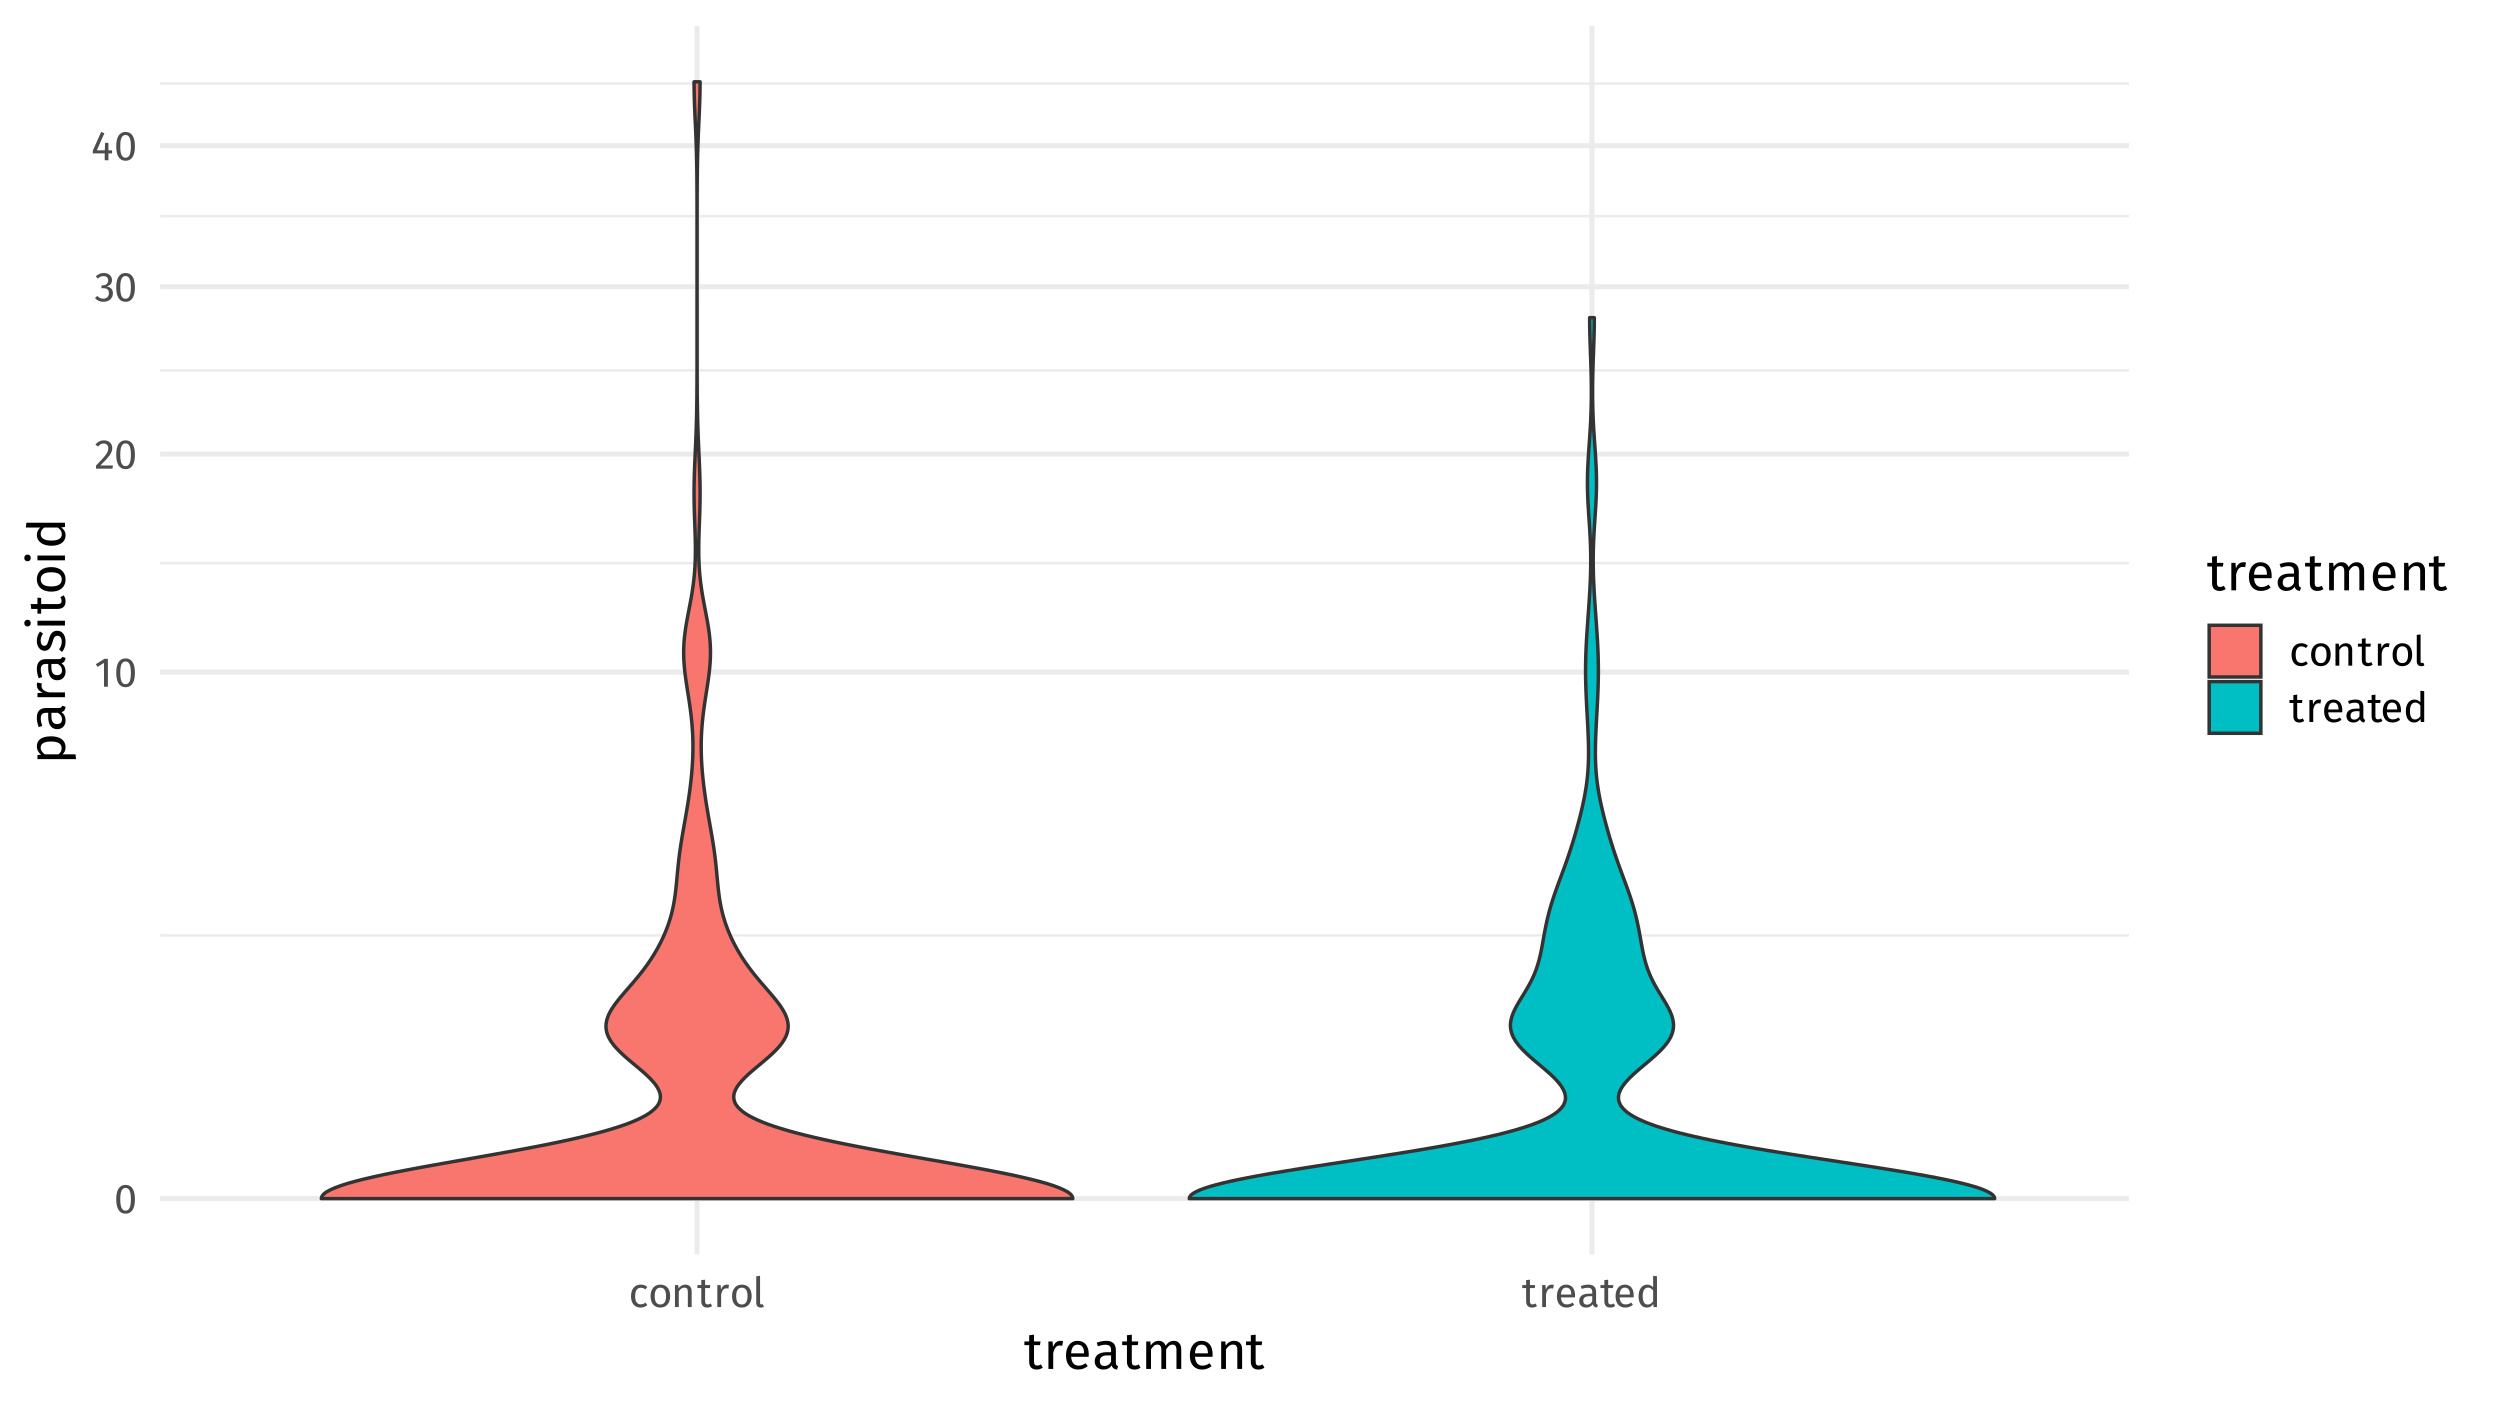 <?xml version="1.0" encoding="UTF-8"?>
<svg xmlns="http://www.w3.org/2000/svg" xmlns:xlink="http://www.w3.org/1999/xlink" width="767" height="432" viewBox="0 0 767 432">
<defs>
<g>
<g id="glyph-0-0">
<path d="M 6.953 -13.438 L 1.578 -13.438 L 1.578 4.484 L 6.953 4.484 Z M 6.25 -12.766 L 6.25 3.812 L 2.281 3.812 L 2.281 -12.766 Z M 4.141 -5.766 C 3.641 -5.766 2.953 -5.625 2.953 -5.266 C 2.953 -5.109 3.078 -4.984 3.266 -4.984 C 3.312 -4.984 3.359 -4.984 3.422 -5.016 C 3.641 -5.125 3.828 -5.156 4.094 -5.156 C 4.734 -5.156 4.875 -4.766 4.875 -4.281 C 4.875 -3.594 4.625 -3.344 3.719 -3.281 L 3.719 -2.219 C 3.719 -2.016 3.859 -1.906 4.031 -1.906 C 4.188 -1.906 4.344 -2.016 4.344 -2.219 L 4.344 -2.797 C 5.203 -2.922 5.562 -3.406 5.562 -4.297 C 5.562 -5.062 5.25 -5.766 4.141 -5.766 Z M 4.031 -1.531 C 3.781 -1.531 3.578 -1.344 3.578 -1.094 C 3.578 -0.812 3.781 -0.609 4.031 -0.609 C 4.281 -0.609 4.484 -0.812 4.484 -1.094 C 4.484 -1.344 4.281 -1.531 4.031 -1.531 Z M 4.031 -1.531 "/>
</g>
<g id="glyph-0-1">
<path d="M 3.578 -8.688 C 1.656 -8.688 0.703 -7.109 0.703 -4.281 C 0.703 -1.438 1.656 0.156 3.578 0.156 C 5.484 0.156 6.438 -1.438 6.438 -4.281 C 6.438 -7.109 5.484 -8.688 3.578 -8.688 Z M 3.578 -7.75 C 4.625 -7.75 5.203 -6.781 5.203 -4.281 C 5.203 -1.75 4.625 -0.781 3.578 -0.781 C 2.5 -0.781 1.938 -1.75 1.938 -4.281 C 1.938 -6.781 2.5 -7.75 3.578 -7.75 Z M 3.578 -7.75 "/>
</g>
<g id="glyph-0-2">
<path d="M 4.141 -8.562 L 3.094 -8.562 L 0.453 -6.922 L 0.953 -6.094 L 2.953 -7.312 L 2.953 0 L 4.141 0 Z M 4.141 -8.562 "/>
</g>
<g id="glyph-0-3">
<path d="M 2.922 -8.688 C 1.844 -8.688 1.016 -8.25 0.312 -7.391 L 1.109 -6.781 C 1.656 -7.438 2.141 -7.719 2.859 -7.719 C 3.688 -7.719 4.266 -7.188 4.266 -6.297 C 4.266 -4.906 3.516 -4.078 0.5 -0.938 L 0.5 0 L 5.547 0 L 5.688 -0.984 L 1.844 -0.984 C 4.469 -3.609 5.484 -4.75 5.484 -6.344 C 5.484 -7.672 4.484 -8.688 2.922 -8.688 Z M 2.922 -8.688 "/>
</g>
<g id="glyph-0-4">
<path d="M 2.875 -8.688 C 1.953 -8.688 1.172 -8.359 0.438 -7.672 L 1.047 -6.969 C 1.625 -7.516 2.141 -7.734 2.812 -7.734 C 3.672 -7.734 4.234 -7.25 4.234 -6.438 C 4.234 -5.438 3.531 -4.922 2.688 -4.922 L 2.25 -4.922 L 2.109 -4.016 L 2.75 -4.016 C 3.781 -4.016 4.453 -3.656 4.453 -2.484 C 4.453 -1.469 3.797 -0.812 2.719 -0.812 C 2.031 -0.812 1.453 -1.062 0.891 -1.656 L 0.188 -1 C 0.844 -0.219 1.734 0.156 2.766 0.156 C 4.547 0.156 5.688 -0.969 5.688 -2.469 C 5.688 -3.766 4.828 -4.438 3.75 -4.547 C 4.703 -4.766 5.406 -5.422 5.406 -6.516 C 5.406 -7.672 4.516 -8.688 2.875 -8.688 Z M 2.875 -8.688 "/>
</g>
<g id="glyph-0-5">
<path d="M 6.422 -3.047 L 5.312 -3.047 L 5.312 -5.344 L 4.281 -5.344 L 4.188 -3.047 L 1.75 -3.047 L 4.062 -8.281 L 3.078 -8.688 L 0.516 -2.953 L 0.516 -2.109 L 4.172 -2.109 L 4.172 0 L 5.312 0 L 5.312 -2.109 L 6.422 -2.109 Z M 6.422 -3.047 "/>
</g>
<g id="glyph-0-6">
<path d="M 3.672 -6.891 C 1.844 -6.891 0.734 -5.469 0.734 -3.312 C 0.734 -1.141 1.859 0.156 3.672 0.156 C 4.453 0.156 5.125 -0.109 5.734 -0.594 L 5.203 -1.359 C 4.688 -1.031 4.281 -0.844 3.719 -0.844 C 2.656 -0.844 2 -1.578 2 -3.344 C 2 -5.094 2.656 -5.922 3.719 -5.922 C 4.281 -5.922 4.703 -5.766 5.172 -5.422 L 5.734 -6.172 C 5.109 -6.688 4.469 -6.891 3.672 -6.891 Z M 3.672 -6.891 "/>
</g>
<g id="glyph-0-7">
<path d="M 3.75 -6.891 C 1.828 -6.891 0.734 -5.453 0.734 -3.359 C 0.734 -1.234 1.812 0.156 3.734 0.156 C 5.641 0.156 6.75 -1.297 6.75 -3.375 C 6.75 -5.516 5.672 -6.891 3.75 -6.891 Z M 3.75 -5.953 C 4.859 -5.953 5.484 -5.125 5.484 -3.375 C 5.484 -1.609 4.859 -0.797 3.734 -0.797 C 2.609 -0.797 2 -1.609 2 -3.359 C 2 -5.125 2.625 -5.953 3.75 -5.953 Z M 3.75 -5.953 "/>
</g>
<g id="glyph-0-8">
<path d="M 4.391 -6.891 C 3.5 -6.891 2.797 -6.438 2.328 -5.75 L 2.234 -6.75 L 1.219 -6.75 L 1.219 0 L 2.391 0 L 2.391 -4.781 C 2.844 -5.5 3.359 -5.969 4.109 -5.969 C 4.766 -5.969 5.172 -5.688 5.172 -4.672 L 5.172 0 L 6.344 0 L 6.344 -4.844 C 6.344 -6.109 5.625 -6.891 4.391 -6.891 Z M 4.391 -6.891 "/>
</g>
<g id="glyph-0-9">
<path d="M 4.172 -1.109 C 3.844 -0.906 3.578 -0.812 3.281 -0.812 C 2.688 -0.812 2.469 -1.141 2.469 -1.812 L 2.469 -5.828 L 3.938 -5.828 L 4.062 -6.75 L 2.469 -6.75 L 2.469 -8.406 L 1.297 -8.266 L 1.297 -6.75 L 0.109 -6.75 L 0.109 -5.828 L 1.297 -5.828 L 1.297 -1.766 C 1.297 -0.516 1.969 0.156 3.109 0.156 C 3.688 0.156 4.172 0 4.625 -0.312 Z M 4.172 -1.109 "/>
</g>
<g id="glyph-0-10">
<path d="M 4.141 -6.891 C 3.328 -6.891 2.703 -6.391 2.344 -5.375 L 2.234 -6.75 L 1.219 -6.75 L 1.219 0 L 2.391 0 L 2.391 -3.859 C 2.672 -5.141 3.156 -5.75 4 -5.75 C 4.25 -5.75 4.391 -5.719 4.594 -5.672 L 4.812 -6.828 C 4.609 -6.875 4.359 -6.891 4.141 -6.891 Z M 4.141 -6.891 "/>
</g>
<g id="glyph-0-11">
<path d="M 2.562 0.156 C 2.906 0.156 3.234 0.062 3.5 -0.078 L 3.188 -0.891 C 3.062 -0.844 2.922 -0.812 2.75 -0.812 C 2.438 -0.812 2.328 -1 2.328 -1.359 L 2.328 -9.594 L 1.156 -9.453 L 1.156 -1.328 C 1.156 -0.375 1.703 0.156 2.562 0.156 Z M 2.562 0.156 "/>
</g>
<g id="glyph-0-12">
<path d="M 6.312 -3.578 C 6.312 -5.625 5.344 -6.891 3.531 -6.891 C 1.797 -6.891 0.734 -5.406 0.734 -3.297 C 0.734 -1.172 1.828 0.156 3.719 0.156 C 4.641 0.156 5.406 -0.172 6.062 -0.688 L 5.547 -1.391 C 4.969 -0.984 4.469 -0.812 3.797 -0.812 C 2.828 -0.812 2.094 -1.406 1.984 -2.969 L 6.281 -2.969 C 6.297 -3.125 6.312 -3.344 6.312 -3.578 Z M 5.141 -3.844 L 1.984 -3.844 C 2.078 -5.344 2.656 -5.969 3.562 -5.969 C 4.625 -5.969 5.141 -5.234 5.141 -3.922 Z M 5.141 -3.844 "/>
</g>
<g id="glyph-0-13">
<path d="M 5.766 -1.578 L 5.766 -4.656 C 5.766 -6.062 5.016 -6.891 3.391 -6.891 C 2.641 -6.891 1.891 -6.75 1.062 -6.438 L 1.359 -5.578 C 2.047 -5.812 2.672 -5.938 3.172 -5.938 C 4.109 -5.938 4.578 -5.578 4.578 -4.609 L 4.578 -4.109 L 3.547 -4.109 C 1.656 -4.109 0.578 -3.328 0.578 -1.875 C 0.578 -0.672 1.375 0.156 2.719 0.156 C 3.547 0.156 4.266 -0.156 4.734 -0.859 C 4.938 -0.188 5.375 0.078 6.047 0.156 L 6.328 -0.672 C 5.969 -0.797 5.766 -0.984 5.766 -1.578 Z M 3 -0.734 C 2.234 -0.734 1.828 -1.156 1.828 -1.938 C 1.828 -2.859 2.453 -3.328 3.703 -3.328 L 4.578 -3.328 L 4.578 -1.781 C 4.203 -1.078 3.688 -0.734 3 -0.734 Z M 3 -0.734 "/>
</g>
<g id="glyph-0-14">
<path d="M 5.266 -9.594 L 5.266 -6.062 C 4.812 -6.547 4.234 -6.891 3.438 -6.891 C 1.797 -6.891 0.797 -5.406 0.797 -3.344 C 0.797 -1.234 1.703 0.156 3.344 0.156 C 4.172 0.156 4.844 -0.25 5.281 -0.938 L 5.406 0 L 6.438 0 L 6.438 -9.453 Z M 3.594 -0.781 C 2.625 -0.781 2.062 -1.594 2.062 -3.359 C 2.062 -5.125 2.688 -5.969 3.703 -5.969 C 4.359 -5.969 4.844 -5.625 5.266 -5.078 L 5.266 -1.781 C 4.812 -1.156 4.344 -0.781 3.594 -0.781 Z M 3.594 -0.781 "/>
</g>
<g id="glyph-1-0">
<path d="M 8.688 -16.797 L 1.969 -16.797 L 1.969 5.594 L 8.688 5.594 Z M 7.828 -15.969 L 7.828 4.766 L 2.844 4.766 L 2.844 -15.969 Z M 5.188 -7.219 C 4.562 -7.219 3.703 -7.031 3.703 -6.594 C 3.703 -6.391 3.844 -6.219 4.078 -6.219 C 4.141 -6.219 4.203 -6.234 4.281 -6.266 C 4.562 -6.406 4.781 -6.453 5.125 -6.453 C 5.922 -6.453 6.094 -5.969 6.094 -5.344 C 6.094 -4.5 5.797 -4.172 4.641 -4.109 L 4.641 -2.766 C 4.641 -2.531 4.828 -2.391 5.047 -2.391 C 5.234 -2.391 5.438 -2.531 5.438 -2.766 L 5.438 -3.484 C 6.516 -3.641 6.953 -4.25 6.953 -5.375 C 6.953 -6.344 6.562 -7.219 5.188 -7.219 Z M 5.047 -1.922 C 4.719 -1.922 4.484 -1.688 4.484 -1.359 C 4.484 -1.031 4.719 -0.766 5.047 -0.766 C 5.359 -0.766 5.594 -1.031 5.594 -1.359 C 5.594 -1.688 5.359 -1.922 5.047 -1.922 Z M 5.047 -1.922 "/>
</g>
<g id="glyph-1-1">
<path d="M 5.219 -1.391 C 4.797 -1.141 4.469 -1.031 4.094 -1.031 C 3.359 -1.031 3.094 -1.422 3.094 -2.266 L 3.094 -7.297 L 4.922 -7.297 L 5.094 -8.438 L 3.094 -8.438 L 3.094 -10.516 L 1.609 -10.344 L 1.609 -8.438 L 0.141 -8.438 L 0.141 -7.297 L 1.609 -7.297 L 1.609 -2.203 C 1.609 -0.641 2.469 0.188 3.891 0.188 C 4.609 0.188 5.219 0 5.781 -0.391 Z M 5.219 -1.391 "/>
</g>
<g id="glyph-1-2">
<path d="M 5.188 -8.625 C 4.156 -8.625 3.375 -7.984 2.922 -6.719 L 2.781 -8.438 L 1.516 -8.438 L 1.516 0 L 2.984 0 L 2.984 -4.812 C 3.344 -6.438 3.953 -7.188 5.016 -7.188 C 5.312 -7.188 5.484 -7.156 5.75 -7.094 L 6.016 -8.531 C 5.766 -8.594 5.453 -8.625 5.188 -8.625 Z M 5.188 -8.625 "/>
</g>
<g id="glyph-1-3">
<path d="M 7.891 -4.469 C 7.891 -7.047 6.688 -8.625 4.422 -8.625 C 2.234 -8.625 0.906 -6.75 0.906 -4.125 C 0.906 -1.453 2.281 0.188 4.641 0.188 C 5.812 0.188 6.75 -0.203 7.578 -0.859 L 6.938 -1.75 C 6.203 -1.234 5.578 -1.016 4.75 -1.016 C 3.531 -1.016 2.625 -1.766 2.484 -3.719 L 7.859 -3.719 C 7.875 -3.906 7.891 -4.172 7.891 -4.469 Z M 6.438 -4.797 L 2.484 -4.797 C 2.594 -6.672 3.328 -7.453 4.453 -7.453 C 5.781 -7.453 6.438 -6.547 6.438 -4.891 Z M 6.438 -4.797 "/>
</g>
<g id="glyph-1-4">
<path d="M 7.203 -1.969 L 7.203 -5.828 C 7.203 -7.578 6.266 -8.625 4.234 -8.625 C 3.297 -8.625 2.375 -8.438 1.328 -8.047 L 1.703 -6.969 C 2.562 -7.266 3.344 -7.422 3.969 -7.422 C 5.141 -7.422 5.734 -6.969 5.734 -5.766 L 5.734 -5.141 L 4.438 -5.141 C 2.078 -5.141 0.719 -4.156 0.719 -2.359 C 0.719 -0.844 1.734 0.188 3.406 0.188 C 4.438 0.188 5.328 -0.188 5.922 -1.078 C 6.172 -0.234 6.719 0.094 7.562 0.188 L 7.906 -0.828 C 7.469 -0.984 7.203 -1.234 7.203 -1.969 Z M 3.75 -0.906 C 2.781 -0.906 2.281 -1.438 2.281 -2.438 C 2.281 -3.578 3.078 -4.156 4.625 -4.156 L 5.734 -4.156 L 5.734 -2.219 C 5.25 -1.344 4.609 -0.906 3.75 -0.906 Z M 3.75 -0.906 "/>
</g>
<g id="glyph-1-5">
<path d="M 9.984 -8.625 C 8.844 -8.625 8.078 -8.016 7.469 -7.109 C 7.156 -8.062 6.391 -8.625 5.344 -8.625 C 4.234 -8.625 3.469 -8.047 2.906 -7.203 L 2.781 -8.438 L 1.516 -8.438 L 1.516 0 L 2.984 0 L 2.984 -5.984 C 3.547 -6.875 4.062 -7.469 4.969 -7.469 C 5.609 -7.469 6.156 -7.109 6.156 -5.844 L 6.156 0 L 7.625 0 L 7.625 -5.984 C 8.203 -6.875 8.703 -7.469 9.609 -7.469 C 10.25 -7.469 10.797 -7.109 10.797 -5.844 L 10.797 0 L 12.266 0 L 12.266 -6.047 C 12.266 -7.625 11.359 -8.625 9.984 -8.625 Z M 9.984 -8.625 "/>
</g>
<g id="glyph-1-6">
<path d="M 5.484 -8.625 C 4.391 -8.625 3.484 -8.047 2.906 -7.188 L 2.781 -8.438 L 1.516 -8.438 L 1.516 0 L 2.984 0 L 2.984 -5.984 C 3.547 -6.875 4.188 -7.469 5.141 -7.469 C 5.953 -7.469 6.469 -7.109 6.469 -5.844 L 6.469 0 L 7.938 0 L 7.938 -6.047 C 7.938 -7.641 7.047 -8.625 5.484 -8.625 Z M 5.484 -8.625 "/>
</g>
<g id="glyph-2-0">
<path d="M -16.797 -8.688 L -16.797 -1.969 L 5.594 -1.969 L 5.594 -8.688 Z M -15.969 -7.828 L 4.766 -7.828 L 4.766 -2.844 L -15.969 -2.844 Z M -7.219 -5.188 C -7.219 -4.562 -7.031 -3.703 -6.594 -3.703 C -6.391 -3.703 -6.219 -3.844 -6.219 -4.078 C -6.219 -4.141 -6.234 -4.203 -6.266 -4.281 C -6.406 -4.562 -6.453 -4.781 -6.453 -5.125 C -6.453 -5.922 -5.969 -6.094 -5.344 -6.094 C -4.5 -6.094 -4.172 -5.797 -4.109 -4.641 L -2.766 -4.641 C -2.531 -4.641 -2.391 -4.828 -2.391 -5.047 C -2.391 -5.234 -2.531 -5.438 -2.766 -5.438 L -3.484 -5.438 C -3.641 -6.516 -4.25 -6.953 -5.375 -6.953 C -6.344 -6.953 -7.219 -6.562 -7.219 -5.188 Z M -1.922 -5.047 C -1.922 -4.719 -1.688 -4.484 -1.359 -4.484 C -1.031 -4.484 -0.766 -4.719 -0.766 -5.047 C -0.766 -5.359 -1.031 -5.594 -1.359 -5.594 C -1.688 -5.594 -1.922 -5.359 -1.922 -5.047 Z M -1.922 -5.047 "/>
</g>
<g id="glyph-2-1">
<path d="M -8.625 -5.391 C -8.625 -4.438 -8.156 -3.516 -7.297 -2.891 L -8.438 -2.781 L -8.438 -1.516 L 3.406 -1.516 L 3.234 -2.984 L -0.766 -2.984 C -0.109 -3.531 0.188 -4.281 0.188 -5.203 C 0.188 -7.375 -1.656 -8.516 -4.219 -8.516 C -6.875 -8.516 -8.625 -7.625 -8.625 -5.391 Z M -1.016 -4.844 C -1.016 -4.078 -1.375 -3.422 -2.031 -2.984 L -6.141 -2.984 C -6.812 -3.438 -7.453 -4.125 -7.453 -5.031 C -7.453 -6.281 -6.422 -6.922 -4.219 -6.922 C -2.016 -6.922 -1.016 -6.188 -1.016 -4.844 Z M -1.016 -4.844 "/>
</g>
<g id="glyph-2-2">
<path d="M -1.969 -7.203 L -5.828 -7.203 C -7.578 -7.203 -8.625 -6.266 -8.625 -4.234 C -8.625 -3.297 -8.438 -2.375 -8.047 -1.328 L -6.969 -1.703 C -7.266 -2.562 -7.422 -3.344 -7.422 -3.969 C -7.422 -5.141 -6.969 -5.734 -5.766 -5.734 L -5.141 -5.734 L -5.141 -4.438 C -5.141 -2.078 -4.156 -0.719 -2.359 -0.719 C -0.844 -0.719 0.188 -1.734 0.188 -3.406 C 0.188 -4.438 -0.188 -5.328 -1.078 -5.922 C -0.234 -6.172 0.094 -6.719 0.188 -7.562 L -0.828 -7.906 C -0.984 -7.469 -1.234 -7.203 -1.969 -7.203 Z M -0.906 -3.75 C -0.906 -2.781 -1.438 -2.281 -2.438 -2.281 C -3.578 -2.281 -4.156 -3.078 -4.156 -4.625 L -4.156 -5.734 L -2.219 -5.734 C -1.344 -5.25 -0.906 -4.609 -0.906 -3.75 Z M -0.906 -3.75 "/>
</g>
<g id="glyph-2-3">
<path d="M -8.625 -5.188 C -8.625 -4.156 -7.984 -3.375 -6.719 -2.922 L -8.438 -2.781 L -8.438 -1.516 L 0 -1.516 L 0 -2.984 L -4.812 -2.984 C -6.438 -3.344 -7.188 -3.953 -7.188 -5.016 C -7.188 -5.312 -7.156 -5.484 -7.094 -5.75 L -8.531 -6.016 C -8.594 -5.766 -8.625 -5.453 -8.625 -5.188 Z M -8.625 -5.188 "/>
</g>
<g id="glyph-2-4">
<path d="M -8.625 -3.812 C -8.625 -2.062 -7.641 -0.766 -6.297 -0.766 C -5.125 -0.766 -4.344 -1.484 -3.859 -3.312 C -3.422 -4.938 -3.109 -5.359 -2.266 -5.359 C -1.469 -5.359 -0.984 -4.656 -0.984 -3.547 C -0.984 -2.641 -1.297 -1.859 -1.812 -1.188 L -0.906 -0.406 C -0.266 -1.141 0.188 -2.156 0.188 -3.578 C 0.188 -5.297 -0.609 -6.906 -2.375 -6.906 C -3.844 -6.906 -4.547 -5.891 -4.984 -4.109 C -5.344 -2.75 -5.656 -2.297 -6.359 -2.297 C -7.031 -2.297 -7.453 -2.891 -7.453 -3.859 C -7.453 -4.641 -7.219 -5.297 -6.734 -6.047 L -7.656 -6.672 C -8.266 -5.875 -8.625 -4.984 -8.625 -3.812 Z M -8.625 -3.812 "/>
</g>
<g id="glyph-2-5">
<path d="M -12.484 -2.234 C -12.484 -1.625 -12.047 -1.219 -11.469 -1.219 C -10.906 -1.219 -10.484 -1.625 -10.484 -2.234 C -10.484 -2.859 -10.906 -3.281 -11.469 -3.281 C -12.047 -3.281 -12.484 -2.859 -12.484 -2.234 Z M -8.438 -2.984 L -8.438 -1.516 L 0 -1.516 L 0 -2.984 Z M -8.438 -2.984 "/>
</g>
<g id="glyph-2-6">
<path d="M -1.391 -5.219 C -1.141 -4.797 -1.031 -4.469 -1.031 -4.094 C -1.031 -3.359 -1.422 -3.094 -2.266 -3.094 L -7.297 -3.094 L -7.297 -4.922 L -8.438 -5.094 L -8.438 -3.094 L -10.516 -3.094 L -10.344 -1.609 L -8.438 -1.609 L -8.438 -0.141 L -7.297 -0.141 L -7.297 -1.609 L -2.203 -1.609 C -0.641 -1.609 0.188 -2.469 0.188 -3.891 C 0.188 -4.609 0 -5.219 -0.391 -5.781 Z M -1.391 -5.219 "/>
</g>
<g id="glyph-2-7">
<path d="M -8.625 -4.688 C -8.625 -2.281 -6.812 -0.906 -4.203 -0.906 C -1.531 -0.906 0.188 -2.266 0.188 -4.672 C 0.188 -7.062 -1.609 -8.438 -4.219 -8.438 C -6.891 -8.438 -8.625 -7.094 -8.625 -4.688 Z M -7.438 -4.688 C -7.438 -6.078 -6.422 -6.844 -4.219 -6.844 C -2.016 -6.844 -0.984 -6.078 -0.984 -4.672 C -0.984 -3.266 -2.016 -2.5 -4.203 -2.5 C -6.422 -2.5 -7.438 -3.281 -7.438 -4.688 Z M -7.438 -4.688 "/>
</g>
<g id="glyph-2-8">
<path d="M -12 -6.578 L -7.578 -6.578 C -8.172 -6.016 -8.625 -5.297 -8.625 -4.297 C -8.625 -2.234 -6.75 -0.984 -4.172 -0.984 C -1.547 -0.984 0.188 -2.125 0.188 -4.172 C 0.188 -5.219 -0.312 -6.062 -1.172 -6.609 L 0 -6.75 L 0 -8.047 L -11.828 -8.047 Z M -0.969 -4.5 C -0.969 -3.281 -1.984 -2.578 -4.203 -2.578 C -6.406 -2.578 -7.453 -3.359 -7.453 -4.625 C -7.453 -5.453 -7.031 -6.047 -6.359 -6.578 L -2.219 -6.578 C -1.438 -6.016 -0.969 -5.438 -0.969 -4.5 Z M -0.969 -4.5 "/>
</g>
</g>
<clipPath id="clip-0">
<path clip-rule="nonzero" d="M 49.129 286 L 653.148 286 L 653.148 288 L 49.129 288 Z M 49.129 286 "/>
</clipPath>
<clipPath id="clip-1">
<path clip-rule="nonzero" d="M 49.129 172 L 653.148 172 L 653.148 174 L 49.129 174 Z M 49.129 172 "/>
</clipPath>
<clipPath id="clip-2">
<path clip-rule="nonzero" d="M 49.129 113 L 653.148 113 L 653.148 115 L 49.129 115 Z M 49.129 113 "/>
</clipPath>
<clipPath id="clip-3">
<path clip-rule="nonzero" d="M 49.129 65 L 653.148 65 L 653.148 67 L 49.129 67 Z M 49.129 65 "/>
</clipPath>
<clipPath id="clip-4">
<path clip-rule="nonzero" d="M 49.129 25 L 653.148 25 L 653.148 27 L 49.129 27 Z M 49.129 25 "/>
</clipPath>
<clipPath id="clip-5">
<path clip-rule="nonzero" d="M 49.129 366 L 653.148 366 L 653.148 369 L 49.129 369 Z M 49.129 366 "/>
</clipPath>
<clipPath id="clip-6">
<path clip-rule="nonzero" d="M 49.129 205 L 653.148 205 L 653.148 207 L 49.129 207 Z M 49.129 205 "/>
</clipPath>
<clipPath id="clip-7">
<path clip-rule="nonzero" d="M 49.129 138 L 653.148 138 L 653.148 141 L 49.129 141 Z M 49.129 138 "/>
</clipPath>
<clipPath id="clip-8">
<path clip-rule="nonzero" d="M 49.129 87 L 653.148 87 L 653.148 89 L 49.129 89 Z M 49.129 87 "/>
</clipPath>
<clipPath id="clip-9">
<path clip-rule="nonzero" d="M 49.129 43 L 653.148 43 L 653.148 46 L 49.129 46 Z M 49.129 43 "/>
</clipPath>
<clipPath id="clip-10">
<path clip-rule="nonzero" d="M 213 7.969 L 215 7.969 L 215 384.871 L 213 384.871 Z M 213 7.969 "/>
</clipPath>
<clipPath id="clip-11">
<path clip-rule="nonzero" d="M 487 7.969 L 490 7.969 L 490 384.871 L 487 384.871 Z M 487 7.969 "/>
</clipPath>
</defs>
<rect x="-76.7" y="-43.2" width="920.4" height="518.4" fill="rgb(100%, 100%, 100%)" fill-opacity="1"/>
<g clip-path="url(#clip-0)">
<path fill="none" stroke-width="0.776" stroke-linecap="butt" stroke-linejoin="round" stroke="rgb(92.157%, 92.157%, 92.157%)" stroke-opacity="1" stroke-miterlimit="10" d="M 49.129 286.98 L 653.148 286.98 "/>
</g>
<g clip-path="url(#clip-1)">
<path fill="none" stroke-width="0.776" stroke-linecap="butt" stroke-linejoin="round" stroke="rgb(92.157%, 92.157%, 92.157%)" stroke-opacity="1" stroke-miterlimit="10" d="M 49.129 172.766 L 653.148 172.766 "/>
</g>
<g clip-path="url(#clip-2)">
<path fill="none" stroke-width="0.776" stroke-linecap="butt" stroke-linejoin="round" stroke="rgb(92.157%, 92.157%, 92.157%)" stroke-opacity="1" stroke-miterlimit="10" d="M 49.129 113.645 L 653.148 113.645 "/>
</g>
<g clip-path="url(#clip-3)">
<path fill="none" stroke-width="0.776" stroke-linecap="butt" stroke-linejoin="round" stroke="rgb(92.157%, 92.157%, 92.157%)" stroke-opacity="1" stroke-miterlimit="10" d="M 49.129 66.336 L 653.148 66.336 "/>
</g>
<g clip-path="url(#clip-4)">
<path fill="none" stroke-width="0.776" stroke-linecap="butt" stroke-linejoin="round" stroke="rgb(92.157%, 92.157%, 92.157%)" stroke-opacity="1" stroke-miterlimit="10" d="M 49.129 25.633 L 653.148 25.633 "/>
</g>
<g clip-path="url(#clip-5)">
<path fill="none" stroke-width="1.552" stroke-linecap="butt" stroke-linejoin="round" stroke="rgb(92.157%, 92.157%, 92.157%)" stroke-opacity="1" stroke-miterlimit="10" d="M 49.129 367.738 L 653.148 367.738 "/>
</g>
<g clip-path="url(#clip-6)">
<path fill="none" stroke-width="1.552" stroke-linecap="butt" stroke-linejoin="round" stroke="rgb(92.157%, 92.157%, 92.157%)" stroke-opacity="1" stroke-miterlimit="10" d="M 49.129 206.219 L 653.148 206.219 "/>
</g>
<g clip-path="url(#clip-7)">
<path fill="none" stroke-width="1.552" stroke-linecap="butt" stroke-linejoin="round" stroke="rgb(92.157%, 92.157%, 92.157%)" stroke-opacity="1" stroke-miterlimit="10" d="M 49.129 139.316 L 653.148 139.316 "/>
</g>
<g clip-path="url(#clip-8)">
<path fill="none" stroke-width="1.552" stroke-linecap="butt" stroke-linejoin="round" stroke="rgb(92.157%, 92.157%, 92.157%)" stroke-opacity="1" stroke-miterlimit="10" d="M 49.129 87.977 L 653.148 87.977 "/>
</g>
<g clip-path="url(#clip-9)">
<path fill="none" stroke-width="1.552" stroke-linecap="butt" stroke-linejoin="round" stroke="rgb(92.157%, 92.157%, 92.157%)" stroke-opacity="1" stroke-miterlimit="10" d="M 49.129 44.699 L 653.148 44.699 "/>
</g>
<g clip-path="url(#clip-10)">
<path fill="none" stroke-width="1.552" stroke-linecap="butt" stroke-linejoin="round" stroke="rgb(92.157%, 92.157%, 92.157%)" stroke-opacity="1" stroke-miterlimit="10" d="M 213.859 384.871 L 213.859 7.969 "/>
</g>
<g clip-path="url(#clip-11)">
<path fill="none" stroke-width="1.552" stroke-linecap="butt" stroke-linejoin="round" stroke="rgb(92.157%, 92.157%, 92.157%)" stroke-opacity="1" stroke-miterlimit="10" d="M 488.418 384.871 L 488.418 7.969 "/>
</g>
<path fill-rule="nonzero" fill="rgb(97.255%, 46.275%, 42.745%)" fill-opacity="1" stroke-width="1.067" stroke-linecap="butt" stroke-linejoin="round" stroke="rgb(20%, 20%, 20%)" stroke-opacity="1" stroke-miterlimit="10" d="M 98.578 367.738 L 98.75 367.07 L 99.238 366.398 L 100.086 365.727 L 101.32 365.059 L 102.848 364.387 L 104.656 363.715 L 106.742 363.047 L 109.168 362.375 L 111.832 361.707 L 114.711 361.035 L 117.781 360.363 L 121.047 359.695 L 124.496 359.023 L 128.055 358.352 L 131.711 357.684 L 135.441 357.012 L 139.234 356.34 L 143.047 355.672 L 146.859 355 L 150.652 354.328 L 154.402 353.66 L 158.074 352.988 L 161.66 352.316 L 165.156 351.648 L 168.551 350.977 L 171.785 350.305 L 174.875 349.637 L 177.824 348.965 L 180.625 348.293 L 183.262 347.625 L 185.695 346.953 L 187.969 346.281 L 190.078 345.613 L 192.027 344.941 L 193.77 344.273 L 195.336 343.602 L 196.75 342.93 L 198.008 342.262 L 199.102 341.59 L 200.008 340.918 L 200.777 340.25 L 201.414 339.578 L 201.918 338.906 L 202.266 338.238 L 202.488 337.566 L 202.602 336.895 L 202.609 336.227 L 202.512 335.555 L 202.297 334.883 L 202 334.215 L 201.625 333.543 L 201.18 332.871 L 200.652 332.203 L 200.066 331.531 L 199.43 330.859 L 198.75 330.191 L 198.031 329.52 L 197.273 328.848 L 196.496 328.18 L 195.703 327.508 L 194.902 326.836 L 194.098 326.168 L 193.301 325.496 L 192.516 324.828 L 191.75 324.156 L 191.008 323.484 L 190.305 322.816 L 189.637 322.145 L 189.012 321.473 L 188.426 320.805 L 187.902 320.133 L 187.441 319.461 L 187.031 318.793 L 186.68 318.121 L 186.391 317.449 L 186.18 316.781 L 186.027 316.109 L 185.938 315.438 L 185.91 314.77 L 185.949 314.098 L 186.059 313.426 L 186.219 312.758 L 186.434 312.086 L 186.695 311.414 L 187.02 310.746 L 187.387 310.074 L 187.793 309.402 L 188.23 308.734 L 188.703 308.062 L 189.211 307.395 L 189.734 306.723 L 190.277 306.051 L 190.836 305.383 L 191.406 304.711 L 191.984 304.039 L 192.566 303.371 L 193.73 302.027 L 194.305 301.359 L 194.871 300.688 L 195.434 300.016 L 195.984 299.348 L 196.52 298.676 L 197.043 298.004 L 197.559 297.336 L 198.055 296.664 L 198.539 295.992 L 199.008 295.324 L 199.465 294.652 L 199.906 293.98 L 200.336 293.312 L 200.746 292.641 L 201.145 291.969 L 201.527 291.301 L 201.902 290.629 L 202.262 289.961 L 202.605 289.289 L 202.938 288.617 L 203.262 287.949 L 203.57 287.277 L 203.863 286.605 L 204.145 285.938 L 204.418 285.266 L 204.676 284.594 L 204.922 283.926 L 205.152 283.254 L 205.371 282.582 L 205.582 281.914 L 205.777 281.242 L 205.961 280.57 L 206.133 279.902 L 206.293 279.23 L 206.441 278.559 L 206.582 277.891 L 206.711 277.219 L 206.828 276.547 L 206.938 275.879 L 207.039 275.207 L 207.133 274.535 L 207.219 273.867 L 207.301 273.195 L 207.375 272.527 L 207.449 271.855 L 207.516 271.184 L 207.582 270.516 L 207.707 269.172 L 207.77 268.504 L 207.895 267.16 L 207.961 266.492 L 208.027 265.82 L 208.098 265.148 L 208.172 264.48 L 208.246 263.809 L 208.328 263.137 L 208.41 262.469 L 208.59 261.125 L 208.684 260.457 L 208.887 259.113 L 208.992 258.445 L 209.098 257.773 L 209.211 257.102 L 209.324 256.434 L 209.438 255.762 L 209.555 255.09 L 209.672 254.422 L 209.789 253.75 L 209.91 253.082 L 210.027 252.41 L 210.148 251.738 L 210.266 251.07 L 210.5 249.727 L 210.613 249.059 L 210.84 247.715 L 210.949 247.047 L 211.16 245.703 L 211.262 245.035 L 211.457 243.691 L 211.547 243.023 L 211.641 242.352 L 211.727 241.68 L 211.809 241.012 L 211.965 239.668 L 212.039 239 L 212.172 237.656 L 212.23 236.988 L 212.289 236.316 L 212.34 235.648 L 212.387 234.977 L 212.43 234.305 L 212.469 233.637 L 212.531 232.293 L 212.551 231.625 L 212.57 230.953 L 212.582 230.281 L 212.59 229.613 L 212.594 228.941 L 212.586 228.27 L 212.578 227.602 L 212.562 226.93 L 212.543 226.258 L 212.516 225.59 L 212.484 224.918 L 212.445 224.246 L 212.402 223.578 L 212.352 222.906 L 212.297 222.234 L 212.238 221.566 L 212.172 220.895 L 212.102 220.223 L 212.027 219.555 L 211.945 218.883 L 211.863 218.215 L 211.777 217.543 L 211.684 216.871 L 211.59 216.203 L 211.492 215.531 L 211.391 214.859 L 211.289 214.191 L 211.078 212.848 L 210.973 212.18 L 210.871 211.508 L 210.766 210.836 L 210.664 210.168 L 210.562 209.496 L 210.465 208.824 L 210.371 208.156 L 210.281 207.484 L 210.195 206.812 L 210.113 206.145 L 210.039 205.473 L 209.977 204.801 L 209.918 204.133 L 209.867 203.461 L 209.824 202.789 L 209.789 202.121 L 209.766 201.449 L 209.754 200.781 L 209.75 200.109 L 209.754 199.438 L 209.77 198.77 L 209.797 198.098 L 209.836 197.426 L 209.879 196.758 L 209.938 196.086 L 210.004 195.414 L 210.078 194.746 L 210.16 194.074 L 210.25 193.402 L 210.352 192.734 L 210.457 192.062 L 210.566 191.391 L 210.684 190.723 L 210.801 190.051 L 210.926 189.379 L 211.055 188.711 L 211.18 188.039 L 211.309 187.367 L 211.441 186.699 L 211.57 186.027 L 211.695 185.355 L 211.82 184.688 L 211.945 184.016 L 212.066 183.344 L 212.18 182.676 L 212.293 182.004 L 212.402 181.336 L 212.504 180.664 L 212.598 179.992 L 212.691 179.324 L 212.855 177.98 L 212.926 177.312 L 212.992 176.641 L 213.055 175.969 L 213.109 175.301 L 213.156 174.629 L 213.199 173.957 L 213.234 173.289 L 213.266 172.617 L 213.293 171.945 L 213.312 171.277 L 213.328 170.605 L 213.336 169.934 L 213.344 169.266 L 213.344 167.922 L 213.336 167.254 L 213.328 166.582 L 213.316 165.91 L 213.301 165.242 L 213.281 164.57 L 213.266 163.902 L 213.242 163.23 L 213.223 162.559 L 213.199 161.891 L 213.176 161.219 L 213.148 160.547 L 213.125 159.879 L 213.078 158.535 L 213.059 157.867 L 213.035 157.195 L 213.016 156.523 L 213 155.855 L 212.969 154.512 L 212.957 153.844 L 212.941 152.5 L 212.938 151.832 L 212.938 150.488 L 212.941 149.82 L 212.957 148.477 L 212.969 147.809 L 212.984 147.137 L 213 146.469 L 213.039 145.125 L 213.062 144.457 L 213.09 143.785 L 213.113 143.113 L 213.141 142.445 L 213.168 141.773 L 213.199 141.102 L 213.23 140.434 L 213.258 139.762 L 213.289 139.09 L 213.32 138.422 L 213.383 137.078 L 213.41 136.41 L 213.441 135.738 L 213.469 135.066 L 213.496 134.398 L 213.551 133.055 L 213.574 132.387 L 213.621 131.043 L 213.641 130.375 L 213.66 129.703 L 213.68 129.035 L 213.699 128.363 L 213.715 127.691 L 213.73 127.023 L 213.754 125.68 L 213.766 125.012 L 213.777 124.34 L 213.785 123.668 L 213.797 123 L 213.812 121.656 L 213.816 120.988 L 213.824 120.316 L 213.828 119.645 L 213.832 118.977 L 213.84 117.633 L 213.844 116.965 L 213.844 116.293 L 213.848 115.621 L 213.852 114.953 L 213.852 113.609 L 213.855 112.941 L 213.855 110.93 L 213.859 110.258 L 213.859 66.004 L 213.855 65.332 L 213.855 63.32 L 213.852 62.652 L 213.852 61.309 L 213.848 60.641 L 213.848 59.969 L 213.844 59.297 L 213.84 58.629 L 213.836 57.957 L 213.832 57.289 L 213.824 55.945 L 213.816 55.277 L 213.812 54.605 L 213.805 53.934 L 213.797 53.266 L 213.789 52.594 L 213.777 51.922 L 213.77 51.254 L 213.746 49.91 L 213.73 49.242 L 213.699 47.898 L 213.684 47.23 L 213.645 45.887 L 213.625 45.219 L 213.578 43.875 L 213.555 43.207 L 213.527 42.535 L 213.504 41.863 L 213.477 41.195 L 213.445 40.523 L 213.418 39.855 L 213.355 38.512 L 213.328 37.844 L 213.266 36.5 L 213.234 35.832 L 213.203 35.16 L 213.176 34.488 L 213.148 33.82 L 213.094 32.477 L 213.07 31.809 L 213.023 30.465 L 213.004 29.797 L 212.973 28.453 L 212.961 27.785 L 212.945 26.441 L 212.941 25.773 L 212.938 25.102 L 214.785 25.102 L 214.781 25.773 L 214.777 26.441 L 214.762 27.785 L 214.75 28.453 L 214.719 29.797 L 214.699 30.465 L 214.652 31.809 L 214.629 32.477 L 214.574 33.82 L 214.547 34.488 L 214.52 35.16 L 214.488 35.832 L 214.457 36.5 L 214.395 37.844 L 214.367 38.512 L 214.305 39.855 L 214.277 40.523 L 214.246 41.195 L 214.219 41.863 L 214.191 42.535 L 214.168 43.207 L 214.145 43.875 L 214.098 45.219 L 214.078 45.887 L 214.039 47.23 L 214.023 47.898 L 213.992 49.242 L 213.977 49.91 L 213.953 51.254 L 213.945 51.922 L 213.934 52.594 L 213.926 53.266 L 213.918 53.934 L 213.91 54.605 L 213.906 55.277 L 213.898 55.945 L 213.891 57.289 L 213.887 57.957 L 213.883 58.629 L 213.879 59.297 L 213.875 59.969 L 213.875 60.641 L 213.871 61.309 L 213.871 62.652 L 213.867 63.32 L 213.867 65.332 L 213.863 66.004 L 213.863 82.766 L 213.859 83.438 L 213.859 92.824 L 213.863 93.496 L 213.863 110.258 L 213.867 110.93 L 213.867 112.941 L 213.871 113.609 L 213.871 114.953 L 213.875 115.621 L 213.879 116.293 L 213.879 116.965 L 213.883 117.633 L 213.891 118.977 L 213.895 119.645 L 213.898 120.316 L 213.906 120.988 L 213.91 121.656 L 213.926 123 L 213.934 123.668 L 213.957 125.012 L 213.969 125.68 L 213.992 127.023 L 214.008 127.691 L 214.023 128.363 L 214.043 129.035 L 214.062 129.703 L 214.082 130.375 L 214.102 131.043 L 214.148 132.387 L 214.172 133.055 L 214.227 134.398 L 214.254 135.066 L 214.281 135.738 L 214.312 136.41 L 214.34 137.078 L 214.402 138.422 L 214.434 139.09 L 214.465 139.762 L 214.492 140.434 L 214.523 141.102 L 214.555 141.773 L 214.582 142.445 L 214.609 143.113 L 214.633 143.785 L 214.66 144.457 L 214.684 145.125 L 214.723 146.469 L 214.738 147.137 L 214.754 147.809 L 214.766 148.477 L 214.781 149.82 L 214.785 150.488 L 214.785 151.832 L 214.781 152.5 L 214.766 153.844 L 214.754 154.512 L 214.723 155.855 L 214.707 156.523 L 214.688 157.195 L 214.664 157.867 L 214.645 158.535 L 214.598 159.879 L 214.574 160.547 L 214.547 161.219 L 214.523 161.891 L 214.5 162.559 L 214.48 163.23 L 214.457 163.902 L 214.441 164.57 L 214.422 165.242 L 214.406 165.91 L 214.395 166.582 L 214.387 167.254 L 214.379 167.922 L 214.379 169.266 L 214.387 169.934 L 214.395 170.605 L 214.41 171.277 L 214.43 171.945 L 214.457 172.617 L 214.488 173.289 L 214.523 173.957 L 214.566 174.629 L 214.613 175.301 L 214.668 175.969 L 214.73 176.641 L 214.797 177.312 L 214.867 177.98 L 215.031 179.324 L 215.125 179.992 L 215.219 180.664 L 215.32 181.336 L 215.43 182.004 L 215.543 182.676 L 215.656 183.344 L 215.777 184.016 L 215.902 184.688 L 216.027 185.355 L 216.152 186.027 L 216.281 186.699 L 216.414 187.367 L 216.543 188.039 L 216.668 188.711 L 216.797 189.379 L 216.922 190.051 L 217.039 190.723 L 217.156 191.391 L 217.266 192.062 L 217.371 192.734 L 217.473 193.402 L 217.562 194.074 L 217.645 194.746 L 217.719 195.414 L 217.785 196.086 L 217.844 196.758 L 217.887 197.426 L 217.926 198.098 L 217.953 198.77 L 217.969 199.438 L 217.973 200.109 L 217.969 200.781 L 217.957 201.449 L 217.934 202.121 L 217.898 202.789 L 217.855 203.461 L 217.805 204.133 L 217.746 204.801 L 217.684 205.473 L 217.609 206.145 L 217.527 206.812 L 217.441 207.484 L 217.352 208.156 L 217.258 208.824 L 217.16 209.496 L 217.059 210.168 L 216.957 210.836 L 216.852 211.508 L 216.75 212.18 L 216.645 212.848 L 216.434 214.191 L 216.332 214.859 L 216.23 215.531 L 216.133 216.203 L 216.039 216.871 L 215.945 217.543 L 215.859 218.215 L 215.777 218.883 L 215.695 219.555 L 215.621 220.223 L 215.551 220.895 L 215.484 221.566 L 215.426 222.234 L 215.371 222.906 L 215.32 223.578 L 215.277 224.246 L 215.238 224.918 L 215.207 225.59 L 215.18 226.258 L 215.16 226.93 L 215.145 227.602 L 215.133 228.27 L 215.129 228.941 L 215.133 229.613 L 215.141 230.281 L 215.152 230.953 L 215.172 231.625 L 215.191 232.293 L 215.254 233.637 L 215.293 234.305 L 215.336 234.977 L 215.383 235.648 L 215.434 236.316 L 215.492 236.988 L 215.551 237.656 L 215.684 239 L 215.758 239.668 L 215.914 241.012 L 215.996 241.68 L 216.082 242.352 L 216.176 243.023 L 216.266 243.691 L 216.461 245.035 L 216.562 245.703 L 216.773 247.047 L 216.883 247.715 L 217.109 249.059 L 217.223 249.727 L 217.457 251.07 L 217.574 251.738 L 217.695 252.41 L 217.812 253.082 L 217.934 253.75 L 218.051 254.422 L 218.168 255.09 L 218.285 255.762 L 218.398 256.434 L 218.512 257.102 L 218.625 257.773 L 218.73 258.445 L 218.836 259.113 L 219.039 260.457 L 219.133 261.125 L 219.312 262.469 L 219.395 263.137 L 219.477 263.809 L 219.551 264.48 L 219.625 265.148 L 219.695 265.82 L 219.762 266.492 L 219.828 267.16 L 219.953 268.504 L 220.016 269.172 L 220.141 270.516 L 220.207 271.184 L 220.273 271.855 L 220.348 272.527 L 220.422 273.195 L 220.504 273.867 L 220.59 274.535 L 220.684 275.207 L 220.785 275.879 L 220.895 276.547 L 221.012 277.219 L 221.141 277.891 L 221.281 278.559 L 221.43 279.23 L 221.59 279.902 L 221.762 280.57 L 221.945 281.242 L 222.141 281.914 L 222.352 282.582 L 222.57 283.254 L 222.801 283.926 L 223.047 284.594 L 223.305 285.266 L 223.578 285.938 L 223.859 286.605 L 224.152 287.277 L 224.461 287.949 L 224.785 288.617 L 225.117 289.289 L 225.461 289.961 L 225.82 290.629 L 226.195 291.301 L 226.578 291.969 L 226.977 292.641 L 227.387 293.312 L 227.816 293.98 L 228.258 294.652 L 228.715 295.324 L 229.184 295.992 L 229.668 296.664 L 230.164 297.336 L 230.68 298.004 L 231.203 298.676 L 231.738 299.348 L 232.289 300.016 L 232.852 300.688 L 233.418 301.359 L 233.992 302.027 L 235.156 303.371 L 235.738 304.039 L 236.316 304.711 L 236.887 305.383 L 237.445 306.051 L 237.988 306.723 L 238.512 307.395 L 239.02 308.062 L 239.492 308.734 L 239.93 309.402 L 240.336 310.074 L 240.703 310.746 L 241.027 311.414 L 241.289 312.086 L 241.504 312.758 L 241.664 313.426 L 241.773 314.098 L 241.812 314.77 L 241.785 315.438 L 241.695 316.109 L 241.543 316.781 L 241.332 317.449 L 241.043 318.121 L 240.691 318.793 L 240.281 319.461 L 239.82 320.133 L 239.297 320.805 L 238.711 321.473 L 238.086 322.145 L 237.418 322.816 L 236.715 323.484 L 235.973 324.156 L 235.207 324.828 L 234.422 325.496 L 233.625 326.168 L 232.82 326.836 L 232.02 327.508 L 231.227 328.18 L 230.449 328.848 L 229.691 329.52 L 228.973 330.191 L 228.293 330.859 L 227.656 331.531 L 227.07 332.203 L 226.543 332.871 L 226.098 333.543 L 225.723 334.215 L 225.426 334.883 L 225.211 335.555 L 225.113 336.227 L 225.121 336.895 L 225.234 337.566 L 225.457 338.238 L 225.805 338.906 L 226.309 339.578 L 226.945 340.25 L 227.715 340.918 L 228.621 341.59 L 229.715 342.262 L 230.973 342.93 L 232.387 343.602 L 233.953 344.273 L 235.695 344.941 L 237.645 345.613 L 239.754 346.281 L 242.027 346.953 L 244.461 347.625 L 247.098 348.293 L 249.898 348.965 L 252.848 349.637 L 255.938 350.305 L 259.172 350.977 L 262.566 351.648 L 266.059 352.316 L 269.648 352.988 L 273.32 353.66 L 277.07 354.328 L 280.863 355 L 284.676 355.672 L 288.488 356.34 L 292.281 357.012 L 296.012 357.684 L 299.668 358.352 L 303.227 359.023 L 306.676 359.695 L 309.941 360.363 L 313.012 361.035 L 315.891 361.707 L 318.555 362.375 L 320.98 363.047 L 323.066 363.715 L 324.875 364.387 L 326.402 365.059 L 327.637 365.727 L 328.484 366.398 L 328.973 367.07 L 329.145 367.738 Z M 98.578 367.738 "/>
<path fill-rule="nonzero" fill="rgb(0%, 74.902%, 76.863%)" fill-opacity="1" stroke-width="1.067" stroke-linecap="butt" stroke-linejoin="round" stroke="rgb(20%, 20%, 20%)" stroke-opacity="1" stroke-miterlimit="10" d="M 364.867 367.738 L 365 367.211 L 365.367 366.684 L 366.016 366.152 L 366.957 365.625 L 368.117 365.094 L 369.492 364.566 L 371.129 364.039 L 373.012 363.508 L 375.082 362.98 L 377.332 362.449 L 379.793 361.922 L 382.441 361.395 L 385.223 360.863 L 388.133 360.336 L 391.188 359.805 L 394.355 359.277 L 397.598 358.75 L 400.914 358.219 L 404.293 357.691 L 407.715 357.16 L 411.156 356.633 L 414.605 356.105 L 418.051 355.574 L 421.473 355.047 L 424.863 354.516 L 428.211 353.988 L 431.492 353.461 L 434.699 352.93 L 437.836 352.402 L 440.895 351.871 L 443.836 351.344 L 446.676 350.816 L 449.414 350.285 L 452.055 349.758 L 454.547 349.227 L 456.922 348.699 L 459.188 348.172 L 461.344 347.641 L 463.336 347.113 L 465.215 346.582 L 466.98 346.055 L 468.637 345.523 L 470.133 344.996 L 471.52 344.469 L 472.805 343.938 L 473.984 343.41 L 475.02 342.879 L 475.957 342.352 L 476.805 341.824 L 477.559 341.293 L 478.184 340.766 L 478.73 340.234 L 479.191 339.707 L 479.578 339.18 L 479.855 338.648 L 480.066 338.121 L 480.211 337.59 L 480.289 337.062 L 480.277 336.535 L 480.211 336.004 L 480.094 335.477 L 479.922 334.945 L 479.68 334.418 L 479.395 333.891 L 479.07 333.359 L 478.699 332.832 L 478.281 332.301 L 477.832 331.773 L 477.352 331.246 L 476.844 330.715 L 476.301 330.188 L 475.738 329.656 L 475.156 329.129 L 474.559 328.602 L 473.945 328.07 L 473.324 327.543 L 472.699 327.012 L 471.441 325.957 L 470.816 325.426 L 470.199 324.898 L 469.594 324.367 L 469.004 323.84 L 468.43 323.312 L 467.875 322.781 L 467.344 322.254 L 466.84 321.723 L 466.363 321.195 L 465.914 320.668 L 465.496 320.137 L 465.121 319.609 L 464.777 319.078 L 464.465 318.551 L 464.195 318.023 L 463.969 317.492 L 463.777 316.965 L 463.621 316.434 L 463.512 315.906 L 463.441 315.379 L 463.402 314.848 L 463.398 314.32 L 463.438 313.789 L 463.512 313.262 L 463.617 312.734 L 463.746 312.203 L 463.91 311.676 L 464.105 311.145 L 464.316 310.617 L 464.551 310.09 L 464.809 309.559 L 465.082 309.031 L 465.367 308.5 L 465.668 307.973 L 465.977 307.441 L 466.293 306.914 L 466.613 306.387 L 466.938 305.855 L 467.262 305.328 L 467.586 304.797 L 467.906 304.27 L 468.223 303.742 L 468.531 303.211 L 468.832 302.684 L 469.129 302.152 L 469.414 301.625 L 469.688 301.098 L 469.953 300.566 L 470.207 300.039 L 470.449 299.508 L 470.676 298.98 L 470.895 298.453 L 471.102 297.922 L 471.301 297.395 L 471.484 296.863 L 471.656 296.336 L 471.824 295.809 L 471.98 295.277 L 472.125 294.75 L 472.266 294.219 L 472.395 293.691 L 472.52 293.164 L 472.637 292.633 L 472.75 292.105 L 472.859 291.574 L 472.965 291.047 L 473.066 290.52 L 473.164 289.988 L 473.262 289.461 L 473.355 288.93 L 473.543 287.875 L 473.641 287.344 L 473.734 286.816 L 473.832 286.285 L 473.93 285.758 L 474.031 285.23 L 474.137 284.699 L 474.242 284.172 L 474.352 283.641 L 474.578 282.586 L 474.699 282.055 L 474.824 281.527 L 474.953 280.996 L 475.086 280.469 L 475.223 279.941 L 475.367 279.41 L 475.512 278.883 L 475.664 278.352 L 475.816 277.824 L 475.977 277.297 L 476.141 276.766 L 476.309 276.238 L 476.477 275.707 L 476.652 275.18 L 476.832 274.652 L 477.012 274.121 L 477.195 273.594 L 477.383 273.062 L 477.57 272.535 L 477.762 272.008 L 477.957 271.477 L 478.148 270.949 L 478.344 270.418 L 478.734 269.363 L 478.934 268.832 L 479.129 268.305 L 479.324 267.773 L 479.52 267.246 L 479.715 266.715 L 480.098 265.66 L 480.289 265.129 L 480.477 264.602 L 480.664 264.07 L 480.848 263.543 L 481.027 263.016 L 481.211 262.484 L 481.387 261.957 L 481.562 261.426 L 481.738 260.898 L 481.91 260.371 L 482.078 259.84 L 482.246 259.312 L 482.41 258.781 L 482.574 258.254 L 482.734 257.727 L 482.895 257.195 L 483.051 256.668 L 483.207 256.137 L 483.512 255.082 L 483.66 254.551 L 483.809 254.023 L 483.953 253.492 L 484.098 252.965 L 484.238 252.438 L 484.379 251.906 L 484.52 251.379 L 484.656 250.848 L 484.922 249.793 L 485.051 249.262 L 485.176 248.734 L 485.301 248.203 L 485.426 247.676 L 485.543 247.148 L 485.66 246.617 L 485.773 246.09 L 485.883 245.559 L 485.992 245.031 L 486.094 244.504 L 486.195 243.973 L 486.293 243.445 L 486.383 242.914 L 486.473 242.387 L 486.555 241.859 L 486.637 241.328 L 486.711 240.801 L 486.785 240.27 L 486.852 239.742 L 486.914 239.215 L 486.973 238.684 L 487.027 238.156 L 487.078 237.625 L 487.164 236.57 L 487.199 236.039 L 487.234 235.512 L 487.262 234.98 L 487.289 234.453 L 487.309 233.926 L 487.324 233.395 L 487.34 232.867 L 487.352 232.336 L 487.359 231.281 L 487.363 230.75 L 487.359 230.223 L 487.355 229.691 L 487.34 228.637 L 487.328 228.105 L 487.312 227.578 L 487.297 227.047 L 487.281 226.52 L 487.262 225.988 L 487.238 225.461 L 487.219 224.934 L 487.195 224.402 L 487.172 223.875 L 487.145 223.344 L 487.121 222.816 L 487.094 222.289 L 487.066 221.758 L 487.039 221.23 L 487.008 220.699 L 486.953 219.645 L 486.922 219.113 L 486.895 218.586 L 486.867 218.055 L 486.836 217.527 L 486.809 217 L 486.781 216.469 L 486.754 215.941 L 486.727 215.41 L 486.703 214.883 L 486.676 214.355 L 486.652 213.824 L 486.629 213.297 L 486.605 212.766 L 486.566 211.711 L 486.547 211.18 L 486.531 210.652 L 486.516 210.121 L 486.5 209.594 L 486.488 209.066 L 486.477 208.535 L 486.469 208.008 L 486.461 207.477 L 486.453 206.422 L 486.449 205.891 L 486.449 205.363 L 486.453 204.832 L 486.457 204.305 L 486.465 203.777 L 486.473 203.246 L 486.484 202.719 L 486.496 202.188 L 486.508 201.66 L 486.523 201.133 L 486.543 200.602 L 486.562 200.074 L 486.582 199.543 L 486.629 198.488 L 486.656 197.957 L 486.684 197.43 L 486.711 196.898 L 486.738 196.371 L 486.77 195.844 L 486.801 195.312 L 486.836 194.785 L 486.867 194.254 L 486.938 193.199 L 486.973 192.668 L 487.008 192.141 L 487.047 191.609 L 487.082 191.082 L 487.121 190.555 L 487.156 190.023 L 487.195 189.496 L 487.234 188.965 L 487.273 188.438 L 487.309 187.91 L 487.348 187.379 L 487.387 186.852 L 487.422 186.32 L 487.457 185.793 L 487.496 185.262 L 487.566 184.207 L 487.602 183.676 L 487.633 183.148 L 487.668 182.617 L 487.73 181.562 L 487.762 181.031 L 487.789 180.504 L 487.816 179.973 L 487.844 179.445 L 487.867 178.918 L 487.891 178.387 L 487.91 177.859 L 487.93 177.328 L 487.969 176.273 L 487.98 175.742 L 487.996 175.215 L 488.008 174.684 L 488.023 173.629 L 488.027 173.098 L 488.031 172.57 L 488.035 172.039 L 488.031 171.512 L 488.031 170.984 L 488.023 170.453 L 488.02 169.926 L 488.008 169.395 L 487.984 168.34 L 487.969 167.809 L 487.953 167.281 L 487.934 166.75 L 487.91 166.223 L 487.891 165.695 L 487.863 165.164 L 487.84 164.637 L 487.812 164.105 L 487.781 163.578 L 487.754 163.051 L 487.723 162.52 L 487.688 161.992 L 487.656 161.461 L 487.586 160.406 L 487.551 159.875 L 487.516 159.348 L 487.48 158.816 L 487.41 157.762 L 487.375 157.23 L 487.344 156.703 L 487.309 156.172 L 487.246 155.117 L 487.219 154.586 L 487.188 154.059 L 487.164 153.527 L 487.117 152.473 L 487.098 151.941 L 487.078 151.414 L 487.062 150.883 L 487.051 150.355 L 487.043 149.828 L 487.031 149.297 L 487.027 148.77 L 487.027 147.711 L 487.031 147.18 L 487.035 146.652 L 487.047 146.125 L 487.055 145.594 L 487.07 145.066 L 487.086 144.535 L 487.125 143.48 L 487.148 142.949 L 487.176 142.422 L 487.203 141.891 L 487.23 141.363 L 487.262 140.836 L 487.293 140.305 L 487.328 139.777 L 487.363 139.246 L 487.434 138.191 L 487.469 137.66 L 487.508 137.133 L 487.543 136.602 L 487.582 136.074 L 487.617 135.547 L 487.656 135.016 L 487.691 134.488 L 487.727 133.957 L 487.797 132.902 L 487.832 132.371 L 487.863 131.844 L 487.895 131.312 L 487.957 130.258 L 487.984 129.727 L 488.012 129.199 L 488.035 128.668 L 488.082 127.613 L 488.102 127.082 L 488.121 126.555 L 488.141 126.023 L 488.156 125.496 L 488.168 124.969 L 488.184 124.438 L 488.195 123.91 L 488.203 123.379 L 488.219 122.324 L 488.223 121.793 L 488.227 121.266 L 488.23 120.734 L 488.23 119.68 L 488.227 119.148 L 488.223 118.621 L 488.219 118.09 L 488.211 117.562 L 488.207 117.035 L 488.195 116.504 L 488.188 115.977 L 488.176 115.445 L 488.152 114.391 L 488.137 113.859 L 488.121 113.332 L 488.105 112.801 L 488.074 111.746 L 488.055 111.215 L 488.039 110.688 L 488.02 110.156 L 487.98 109.102 L 487.961 108.57 L 487.941 108.043 L 487.922 107.512 L 487.906 106.984 L 487.887 106.453 L 487.848 105.398 L 487.832 104.867 L 487.816 104.34 L 487.801 103.809 L 487.77 102.754 L 487.758 102.223 L 487.746 101.695 L 487.734 101.164 L 487.723 100.637 L 487.715 100.109 L 487.711 99.578 L 487.703 99.051 L 487.699 98.52 L 487.699 97.465 L 489.137 97.465 L 489.133 97.992 L 489.133 98.52 L 489.129 99.051 L 489.121 99.578 L 489.117 100.109 L 489.109 100.637 L 489.098 101.164 L 489.09 101.695 L 489.074 102.223 L 489.062 102.754 L 489.051 103.281 L 489.035 103.809 L 489.02 104.34 L 489 104.867 L 488.984 105.398 L 488.945 106.453 L 488.93 106.984 L 488.91 107.512 L 488.891 108.043 L 488.871 108.57 L 488.852 109.102 L 488.812 110.156 L 488.793 110.688 L 488.777 111.215 L 488.758 111.746 L 488.727 112.801 L 488.711 113.332 L 488.695 113.859 L 488.68 114.391 L 488.656 115.445 L 488.645 115.977 L 488.637 116.504 L 488.629 117.035 L 488.613 118.09 L 488.609 118.621 L 488.605 119.148 L 488.605 119.68 L 488.602 120.207 L 488.605 120.734 L 488.605 121.266 L 488.609 121.793 L 488.613 122.324 L 488.629 123.379 L 488.641 123.91 L 488.652 124.438 L 488.664 124.969 L 488.695 126.023 L 488.711 126.555 L 488.73 127.082 L 488.75 127.613 L 488.797 128.668 L 488.824 129.199 L 488.848 129.727 L 488.875 130.258 L 488.938 131.312 L 488.969 131.844 L 489 132.371 L 489.035 132.902 L 489.105 133.957 L 489.141 134.488 L 489.176 135.016 L 489.215 135.547 L 489.25 136.074 L 489.289 136.602 L 489.324 137.133 L 489.363 137.66 L 489.398 138.191 L 489.438 138.719 L 489.473 139.246 L 489.504 139.777 L 489.539 140.305 L 489.57 140.836 L 489.602 141.363 L 489.629 141.891 L 489.656 142.422 L 489.684 142.949 L 489.707 143.48 L 489.746 144.535 L 489.762 145.066 L 489.777 145.594 L 489.789 146.125 L 489.805 147.18 L 489.805 148.77 L 489.801 149.297 L 489.793 149.828 L 489.77 150.883 L 489.754 151.414 L 489.734 151.941 L 489.715 152.473 L 489.695 153 L 489.668 153.527 L 489.645 154.059 L 489.617 154.586 L 489.586 155.117 L 489.523 156.172 L 489.492 156.703 L 489.457 157.23 L 489.422 157.762 L 489.352 158.816 L 489.316 159.348 L 489.281 159.875 L 489.246 160.406 L 489.176 161.461 L 489.145 161.992 L 489.113 162.52 L 489.082 163.051 L 489.02 164.105 L 488.992 164.637 L 488.969 165.164 L 488.941 165.695 L 488.922 166.223 L 488.898 166.75 L 488.883 167.281 L 488.863 167.809 L 488.848 168.34 L 488.824 169.395 L 488.816 169.926 L 488.809 170.453 L 488.805 170.984 L 488.801 171.512 L 488.801 172.57 L 488.805 173.098 L 488.809 173.629 L 488.816 174.156 L 488.828 174.684 L 488.84 175.215 L 488.852 175.742 L 488.867 176.273 L 488.883 176.801 L 488.902 177.328 L 488.922 177.859 L 488.941 178.387 L 488.965 178.918 L 488.992 179.445 L 489.016 179.973 L 489.043 180.504 L 489.074 181.031 L 489.102 181.562 L 489.164 182.617 L 489.199 183.148 L 489.23 183.676 L 489.266 184.207 L 489.336 185.262 L 489.375 185.793 L 489.41 186.32 L 489.449 186.852 L 489.484 187.379 L 489.523 187.91 L 489.562 188.438 L 489.598 188.965 L 489.637 189.496 L 489.676 190.023 L 489.711 190.555 L 489.789 191.609 L 489.824 192.141 L 489.859 192.668 L 489.895 193.199 L 489.965 194.254 L 490 194.785 L 490.031 195.312 L 490.062 195.844 L 490.094 196.371 L 490.121 196.898 L 490.152 197.43 L 490.176 197.957 L 490.203 198.488 L 490.25 199.543 L 490.27 200.074 L 490.289 200.602 L 490.309 201.133 L 490.324 201.66 L 490.336 202.188 L 490.348 202.719 L 490.359 203.246 L 490.367 203.777 L 490.375 204.305 L 490.379 204.832 L 490.383 205.363 L 490.383 205.891 L 490.379 206.422 L 490.379 206.949 L 490.371 207.477 L 490.363 208.008 L 490.355 208.535 L 490.344 209.066 L 490.32 210.121 L 490.305 210.652 L 490.285 211.18 L 490.27 211.711 L 490.246 212.238 L 490.227 212.766 L 490.203 213.297 L 490.18 213.824 L 490.156 214.355 L 490.133 214.883 L 490.105 215.41 L 490.078 215.941 L 490.051 216.469 L 490.023 217 L 489.969 218.055 L 489.938 218.586 L 489.91 219.113 L 489.879 219.645 L 489.824 220.699 L 489.797 221.23 L 489.766 221.758 L 489.738 222.289 L 489.715 222.816 L 489.688 223.344 L 489.66 223.875 L 489.637 224.402 L 489.613 224.934 L 489.594 225.461 L 489.57 225.988 L 489.551 226.52 L 489.535 227.047 L 489.52 227.578 L 489.504 228.105 L 489.492 228.637 L 489.477 229.691 L 489.473 230.223 L 489.469 230.75 L 489.473 231.281 L 489.48 232.336 L 489.492 232.867 L 489.508 233.395 L 489.523 233.926 L 489.543 234.453 L 489.57 234.98 L 489.598 235.512 L 489.633 236.039 L 489.668 236.57 L 489.711 237.098 L 489.758 237.625 L 489.805 238.156 L 489.859 238.684 L 489.918 239.215 L 489.98 239.742 L 490.051 240.27 L 490.121 240.801 L 490.195 241.328 L 490.277 241.859 L 490.359 242.387 L 490.449 242.914 L 490.543 243.445 L 490.637 243.973 L 490.738 244.504 L 490.84 245.031 L 490.949 245.559 L 491.059 246.09 L 491.172 246.617 L 491.289 247.148 L 491.406 247.676 L 491.531 248.203 L 491.656 248.734 L 491.781 249.262 L 491.914 249.793 L 492.043 250.32 L 492.18 250.848 L 492.312 251.379 L 492.453 251.906 L 492.594 252.438 L 492.734 252.965 L 492.879 253.492 L 493.027 254.023 L 493.172 254.551 L 493.324 255.082 L 493.473 255.609 L 493.629 256.137 L 493.781 256.668 L 493.941 257.195 L 494.098 257.727 L 494.258 258.254 L 494.422 258.781 L 494.586 259.312 L 494.754 259.84 L 494.926 260.371 L 495.27 261.426 L 495.445 261.957 L 495.625 262.484 L 495.805 263.016 L 495.984 263.543 L 496.172 264.07 L 496.355 264.602 L 496.547 265.129 L 496.734 265.66 L 496.926 266.188 L 497.121 266.715 L 497.312 267.246 L 497.508 267.773 L 497.703 268.305 L 497.902 268.832 L 498.098 269.363 L 498.488 270.418 L 498.684 270.949 L 498.879 271.477 L 499.07 272.008 L 499.262 272.535 L 499.449 273.062 L 499.637 273.594 L 499.82 274.121 L 500.004 274.652 L 500.355 275.707 L 500.527 276.238 L 500.695 276.766 L 500.855 277.297 L 501.016 277.824 L 501.172 278.352 L 501.32 278.883 L 501.465 279.41 L 501.609 279.941 L 501.746 280.469 L 501.879 280.996 L 502.008 281.527 L 502.133 282.055 L 502.254 282.586 L 502.48 283.641 L 502.59 284.172 L 502.699 284.699 L 502.801 285.23 L 502.902 285.758 L 503 286.285 L 503.098 286.816 L 503.191 287.344 L 503.289 287.875 L 503.477 288.93 L 503.574 289.461 L 503.668 289.988 L 503.77 290.52 L 503.867 291.047 L 503.973 291.574 L 504.082 292.105 L 504.195 292.633 L 504.312 293.164 L 504.438 293.691 L 504.57 294.219 L 504.707 294.75 L 504.852 295.277 L 505.008 295.809 L 505.176 296.336 L 505.348 296.863 L 505.531 297.395 L 505.73 297.922 L 505.938 298.453 L 506.156 298.98 L 506.383 299.508 L 506.629 300.039 L 506.883 300.566 L 507.145 301.098 L 507.418 301.625 L 507.703 302.152 L 508 302.684 L 508.301 303.211 L 508.609 303.742 L 508.926 304.27 L 509.246 304.797 L 509.57 305.328 L 509.895 305.855 L 510.219 306.387 L 510.539 306.914 L 510.855 307.441 L 511.168 307.973 L 511.465 308.5 L 511.75 309.031 L 512.023 309.559 L 512.281 310.09 L 512.516 310.617 L 512.73 311.145 L 512.922 311.676 L 513.086 312.203 L 513.219 312.734 L 513.32 313.262 L 513.395 313.789 L 513.434 314.32 L 513.43 314.848 L 513.391 315.379 L 513.32 315.906 L 513.211 316.434 L 513.055 316.965 L 512.863 317.492 L 512.637 318.023 L 512.367 318.551 L 512.055 319.078 L 511.711 319.609 L 511.336 320.137 L 510.922 320.668 L 510.469 321.195 L 509.992 321.723 L 509.492 322.254 L 508.957 322.781 L 508.402 323.312 L 507.828 323.84 L 507.238 324.367 L 506.633 324.898 L 506.016 325.426 L 505.391 325.957 L 504.133 327.012 L 503.508 327.543 L 502.887 328.07 L 502.273 328.602 L 501.676 329.129 L 501.094 329.656 L 500.531 330.188 L 499.988 330.715 L 499.48 331.246 L 499 331.773 L 498.551 332.301 L 498.133 332.832 L 497.762 333.359 L 497.438 333.891 L 497.152 334.418 L 496.91 334.945 L 496.738 335.477 L 496.621 336.004 L 496.555 336.535 L 496.547 337.062 L 496.621 337.59 L 496.766 338.121 L 496.977 338.648 L 497.254 339.18 L 497.641 339.707 L 498.105 340.234 L 498.648 340.766 L 499.273 341.293 L 500.027 341.824 L 500.875 342.352 L 501.812 342.879 L 502.848 343.41 L 504.027 343.938 L 505.312 344.469 L 506.699 344.996 L 508.199 345.523 L 509.852 346.055 L 511.621 346.582 L 513.496 347.113 L 515.492 347.641 L 517.645 348.172 L 519.91 348.699 L 522.285 349.227 L 524.777 349.758 L 527.418 350.285 L 530.16 350.816 L 532.996 351.344 L 535.938 351.871 L 538.996 352.402 L 542.133 352.93 L 545.34 353.461 L 548.621 353.988 L 551.969 354.516 L 555.359 355.047 L 558.781 355.574 L 562.227 356.105 L 565.676 356.633 L 569.117 357.16 L 572.539 357.691 L 575.922 358.219 L 579.234 358.75 L 582.48 359.277 L 585.645 359.805 L 588.699 360.336 L 591.609 360.863 L 594.395 361.395 L 597.039 361.922 L 599.5 362.449 L 601.75 362.98 L 603.82 363.508 L 605.707 364.039 L 607.34 364.566 L 608.719 365.094 L 609.879 365.625 L 610.816 366.152 L 611.465 366.684 L 611.832 367.211 L 611.965 367.738 Z M 364.867 367.738 "/>
<g fill="rgb(30.196%, 30.196%, 30.196%)" fill-opacity="1">
<use xlink:href="#glyph-0-1" x="34.957" y="372.206"/>
</g>
<g fill="rgb(30.196%, 30.196%, 30.196%)" fill-opacity="1">
<use xlink:href="#glyph-0-2" x="28.957" y="210.687"/>
<use xlink:href="#glyph-0-1" x="34.957" y="210.687"/>
</g>
<g fill="rgb(30.196%, 30.196%, 30.196%)" fill-opacity="1">
<use xlink:href="#glyph-0-3" x="28.957" y="143.784"/>
<use xlink:href="#glyph-0-1" x="34.957" y="143.784"/>
</g>
<g fill="rgb(30.196%, 30.196%, 30.196%)" fill-opacity="1">
<use xlink:href="#glyph-0-4" x="28.957" y="92.444"/>
<use xlink:href="#glyph-0-1" x="34.957" y="92.444"/>
</g>
<g fill="rgb(30.196%, 30.196%, 30.196%)" fill-opacity="1">
<use xlink:href="#glyph-0-5" x="27.957" y="49.167"/>
<use xlink:href="#glyph-0-1" x="34.957" y="49.167"/>
</g>
<g fill="rgb(30.196%, 30.196%, 30.196%)" fill-opacity="1">
<use xlink:href="#glyph-0-6" x="192.859" y="401.011"/>
<use xlink:href="#glyph-0-7" x="198.859" y="401.011"/>
<use xlink:href="#glyph-0-8" x="205.859" y="401.011"/>
<use xlink:href="#glyph-0-9" x="213.859" y="401.011"/>
<use xlink:href="#glyph-0-10" x="218.859" y="401.011"/>
<use xlink:href="#glyph-0-7" x="223.859" y="401.011"/>
<use xlink:href="#glyph-0-11" x="230.859" y="401.011"/>
</g>
<g fill="rgb(30.196%, 30.196%, 30.196%)" fill-opacity="1">
<use xlink:href="#glyph-0-9" x="466.918" y="401.011"/>
<use xlink:href="#glyph-0-10" x="471.918" y="401.011"/>
<use xlink:href="#glyph-0-12" x="476.918" y="401.011"/>
<use xlink:href="#glyph-0-13" x="483.918" y="401.011"/>
<use xlink:href="#glyph-0-9" x="490.918" y="401.011"/>
<use xlink:href="#glyph-0-12" x="494.918" y="401.011"/>
<use xlink:href="#glyph-0-14" x="501.918" y="401.011"/>
</g>
<g fill="rgb(0%, 0%, 0%)" fill-opacity="1">
<use xlink:href="#glyph-1-1" x="314.141" y="419.991"/>
<use xlink:href="#glyph-1-2" x="320.141" y="419.991"/>
<use xlink:href="#glyph-1-3" x="326.141" y="419.991"/>
<use xlink:href="#glyph-1-4" x="335.141" y="419.991"/>
<use xlink:href="#glyph-1-1" x="344.141" y="419.991"/>
<use xlink:href="#glyph-1-5" x="350.141" y="419.991"/>
<use xlink:href="#glyph-1-3" x="364.141" y="419.991"/>
<use xlink:href="#glyph-1-6" x="373.141" y="419.991"/>
<use xlink:href="#glyph-1-1" x="382.141" y="419.991"/>
</g>
<g fill="rgb(0%, 0%, 0%)" fill-opacity="1">
<use xlink:href="#glyph-2-1" x="19.929" y="234.422"/>
<use xlink:href="#glyph-2-2" x="19.929" y="224.422"/>
<use xlink:href="#glyph-2-3" x="19.929" y="215.422"/>
<use xlink:href="#glyph-2-2" x="19.929" y="209.422"/>
<use xlink:href="#glyph-2-4" x="19.929" y="200.422"/>
<use xlink:href="#glyph-2-5" x="19.929" y="193.422"/>
<use xlink:href="#glyph-2-6" x="19.929" y="188.422"/>
<use xlink:href="#glyph-2-7" x="19.929" y="182.422"/>
<use xlink:href="#glyph-2-5" x="19.929" y="173.422"/>
<use xlink:href="#glyph-2-8" x="19.929" y="168.422"/>
</g>
<g fill="rgb(0%, 0%, 0%)" fill-opacity="1">
<use xlink:href="#glyph-1-1" x="677.059" y="181.116"/>
<use xlink:href="#glyph-1-2" x="683.059" y="181.116"/>
<use xlink:href="#glyph-1-3" x="689.059" y="181.116"/>
<use xlink:href="#glyph-1-4" x="698.059" y="181.116"/>
<use xlink:href="#glyph-1-1" x="707.059" y="181.116"/>
<use xlink:href="#glyph-1-5" x="713.059" y="181.116"/>
<use xlink:href="#glyph-1-3" x="727.059" y="181.116"/>
<use xlink:href="#glyph-1-6" x="736.059" y="181.116"/>
<use xlink:href="#glyph-1-1" x="745.059" y="181.116"/>
</g>
<path fill-rule="nonzero" fill="rgb(97.255%, 46.275%, 42.745%)" fill-opacity="1" stroke-width="1.067" stroke-linecap="butt" stroke-linejoin="miter" stroke="rgb(20%, 20%, 20%)" stroke-opacity="1" stroke-miterlimit="10" d="M 677.77 207.699 L 693.633 207.699 L 693.633 191.836 L 677.77 191.836 Z M 677.77 207.699 "/>
<path fill-rule="nonzero" fill="rgb(0%, 74.902%, 76.863%)" fill-opacity="1" stroke-width="1.067" stroke-linecap="butt" stroke-linejoin="miter" stroke="rgb(20%, 20%, 20%)" stroke-opacity="1" stroke-miterlimit="10" d="M 677.77 224.977 L 693.633 224.977 L 693.633 209.113 L 677.77 209.113 Z M 677.77 224.977 "/>
<g fill="rgb(0%, 0%, 0%)" fill-opacity="1">
<use xlink:href="#glyph-0-6" x="702.309" y="204.233"/>
<use xlink:href="#glyph-0-7" x="708.309" y="204.233"/>
<use xlink:href="#glyph-0-8" x="715.309" y="204.233"/>
<use xlink:href="#glyph-0-9" x="723.309" y="204.233"/>
<use xlink:href="#glyph-0-10" x="728.309" y="204.233"/>
<use xlink:href="#glyph-0-7" x="733.309" y="204.233"/>
<use xlink:href="#glyph-0-11" x="740.309" y="204.233"/>
</g>
<g fill="rgb(0%, 0%, 0%)" fill-opacity="1">
<use xlink:href="#glyph-0-9" x="702.309" y="221.515"/>
<use xlink:href="#glyph-0-10" x="707.309" y="221.515"/>
<use xlink:href="#glyph-0-12" x="712.309" y="221.515"/>
<use xlink:href="#glyph-0-13" x="719.309" y="221.515"/>
<use xlink:href="#glyph-0-9" x="726.309" y="221.515"/>
<use xlink:href="#glyph-0-12" x="730.309" y="221.515"/>
<use xlink:href="#glyph-0-14" x="737.309" y="221.515"/>
</g>
</svg>
